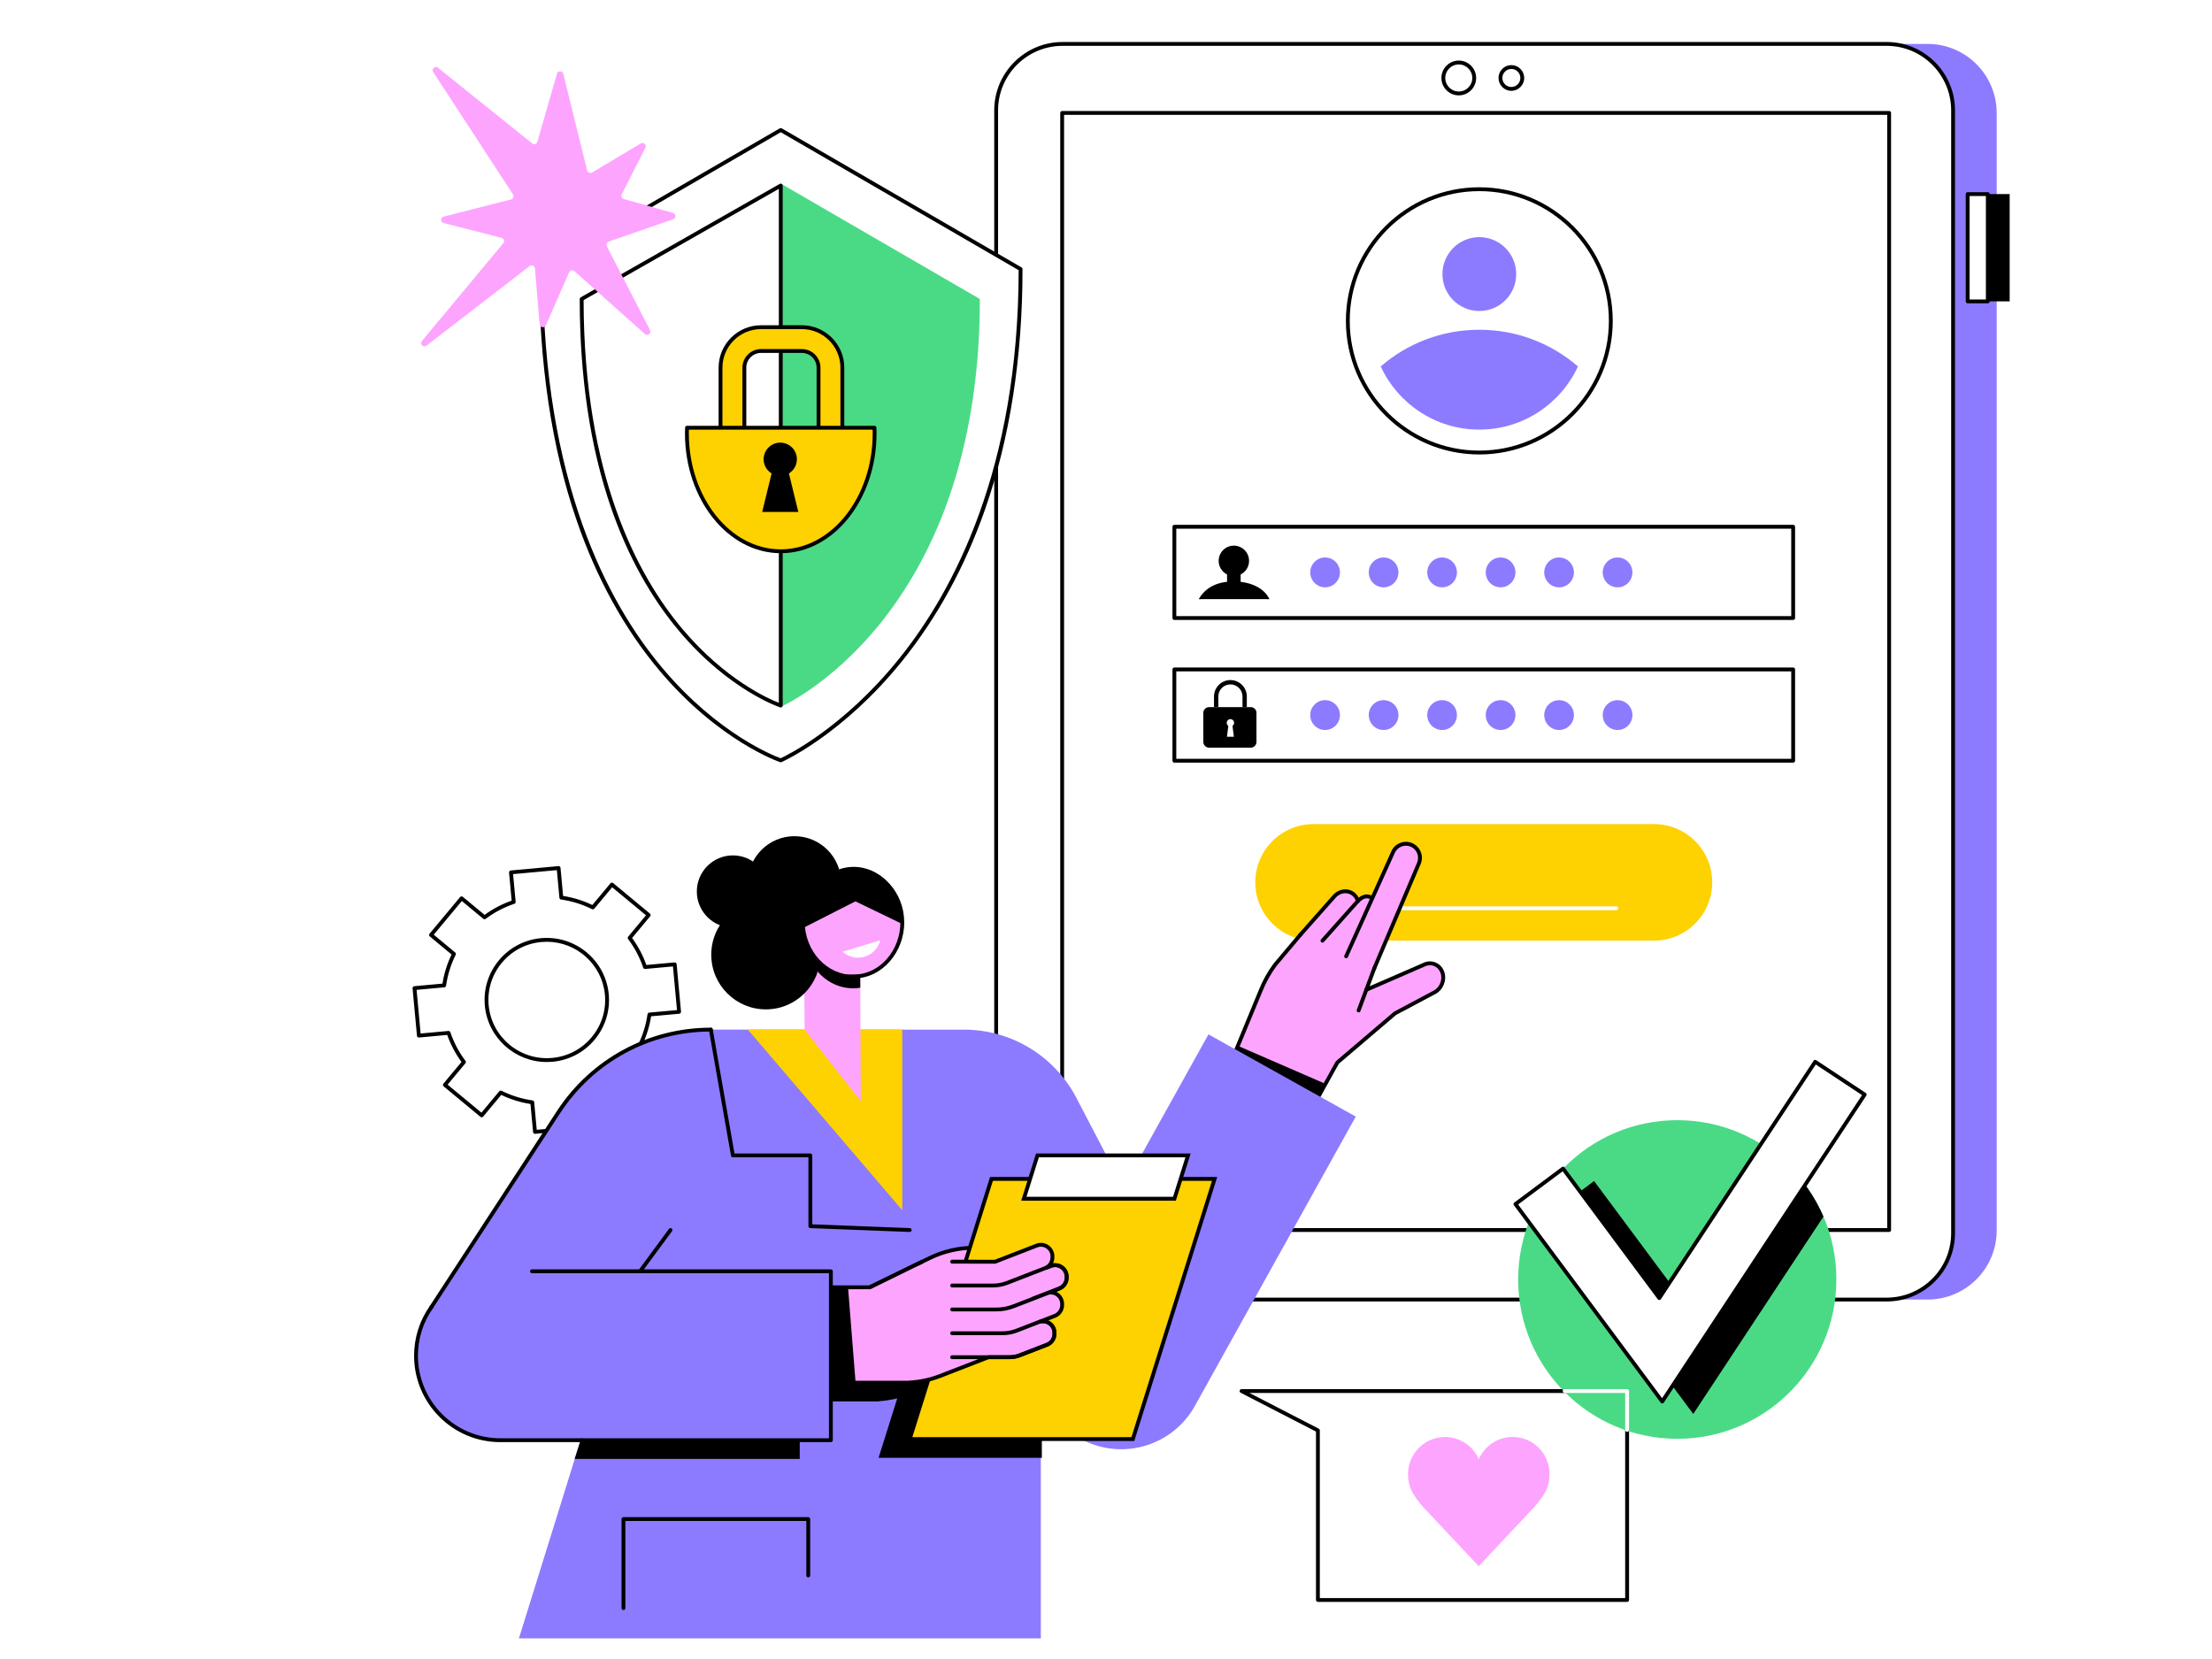 <svg xmlns="http://www.w3.org/2000/svg" xmlns:xlink="http://www.w3.org/1999/xlink" width="1024" zoomAndPan="magnify" viewBox="0 0 768 576" height="768" preserveAspectRatio="xMidYMid meet" version="1.0"><defs><clipPath id="806e20265d"><path d="M 345 14.582 L 679 14.582 L 679 452 L 345 452 Z M 345 14.582 " clip-rule="nonzero"/></clipPath><clipPath id="4a98a7d885"><path d="M 683 67 L 697.91 67 L 697.91 105 L 683 105 Z M 683 67 " clip-rule="nonzero"/></clipPath><clipPath id="fc03b8d398"><path d="M 144 357 L 418 357 L 418 568.832 L 144 568.832 Z M 144 357 " clip-rule="nonzero"/></clipPath></defs><rect x="-76.8" width="921.6" fill="#ffffff" y="-57.6" height="691.2" fill-opacity="1"/><rect x="-76.8" width="921.6" fill="#ffffff" y="-57.6" height="691.2" fill-opacity="1"/><path fill="#000000" d="M 458.238 554.836 L 564.258 554.836 L 564.258 483.637 L 433.816 483.637 L 457.875 496.043 C 458.102 496.16 458.238 496.387 458.238 496.637 Z M 564.93 556.176 L 457.57 556.176 C 457.199 556.176 456.906 555.875 456.906 555.508 L 456.906 497.043 L 430.758 483.559 C 430.484 483.418 430.344 483.109 430.414 482.809 C 430.488 482.508 430.754 482.301 431.062 482.301 L 564.93 482.301 C 565.297 482.301 565.598 482.598 565.598 482.965 L 565.598 555.508 C 565.598 555.875 565.297 556.176 564.93 556.176 " fill-opacity="1" fill-rule="nonzero"/><path fill="#fda4ff" d="M 525.188 498.91 C 519.934 498.914 515.414 502.098 513.438 506.641 C 511.465 502.098 506.953 498.926 501.699 498.926 C 494.621 498.934 488.879 504.691 488.871 511.789 C 488.871 516.41 490.602 519.266 494.363 523.496 L 513.41 543.773 L 532.484 523.469 C 536.25 519.23 537.988 516.371 537.992 511.75 C 537.996 504.652 532.266 498.902 525.188 498.91 " fill-opacity="1" fill-rule="nonzero"/><path fill="#ffffff" d="M 210.691 345.277 C 211.754 356.762 203.281 366.922 191.77 367.977 C 180.254 369.027 170.062 360.574 169 349.09 C 167.938 337.609 176.41 327.449 187.922 326.395 C 199.434 325.344 209.629 333.797 210.691 345.277 Z M 193.945 301.379 L 177.414 302.891 L 178.363 313.168 C 174.664 314.402 171.25 316.211 168.223 318.488 L 160.262 311.883 L 149.652 324.609 L 157.609 331.215 C 155.922 334.602 154.758 338.277 154.215 342.129 L 143.91 343.07 L 145.434 359.559 L 155.738 358.617 C 156.98 362.305 158.801 365.711 161.082 368.734 L 154.465 376.668 L 167.234 387.258 L 173.848 379.32 C 177.246 381.008 180.934 382.172 184.797 382.715 L 185.746 392.992 L 202.277 391.48 L 201.328 381.203 C 205.027 379.969 208.438 378.16 211.469 375.883 L 219.43 382.484 L 230.039 369.762 L 222.078 363.156 C 223.77 359.77 224.934 356.094 225.477 352.242 L 235.781 351.301 L 234.258 334.812 L 223.953 335.754 C 222.711 332.066 220.891 328.66 218.609 325.637 L 225.223 317.703 L 212.457 307.113 L 205.84 315.051 C 202.445 313.363 198.758 312.199 194.895 311.652 L 193.945 301.379 " fill-opacity="1" fill-rule="nonzero"/><path fill="#000000" d="M 189.848 326.977 C 189.23 326.977 188.609 327.004 187.98 327.062 C 182.578 327.555 177.695 330.121 174.234 334.289 C 170.793 338.43 169.168 343.668 169.664 349.027 C 170.691 360.125 180.582 368.324 191.707 367.309 C 197.109 366.816 201.992 364.25 205.453 360.082 C 208.898 355.938 210.523 350.703 210.023 345.344 C 209.055 334.871 200.195 326.977 189.848 326.977 Z M 189.84 368.73 C 178.812 368.73 169.367 360.316 168.336 349.152 C 167.805 343.434 169.539 337.852 173.207 333.434 C 176.898 328.992 182.102 326.254 187.859 325.73 C 199.719 324.648 210.262 333.387 211.355 345.219 C 211.883 350.938 210.152 356.52 206.48 360.938 C 202.793 365.375 197.59 368.117 191.828 368.641 C 191.16 368.699 190.5 368.73 189.84 368.73 Z M 173.848 378.652 C 173.949 378.652 174.051 378.676 174.145 378.723 C 177.539 380.406 181.152 381.527 184.891 382.055 C 185.195 382.098 185.434 382.348 185.461 382.656 L 186.352 392.266 L 201.551 390.879 L 200.664 381.27 C 200.633 380.961 200.82 380.672 201.117 380.57 C 204.695 379.375 208.043 377.617 211.066 375.348 C 211.312 375.164 211.656 375.172 211.895 375.367 L 219.344 381.547 L 229.098 369.848 L 221.652 363.672 C 221.414 363.473 221.344 363.137 221.48 362.859 C 223.168 359.477 224.289 355.871 224.816 352.148 C 224.859 351.844 225.109 351.602 225.418 351.574 L 235.055 350.695 L 233.652 335.539 L 224.012 336.418 C 223.707 336.445 223.418 336.262 223.32 335.969 C 222.117 332.398 220.352 329.059 218.078 326.039 C 217.887 325.793 217.898 325.449 218.094 325.211 L 224.281 317.789 L 212.543 308.055 L 206.352 315.477 C 206.156 315.715 205.82 315.785 205.543 315.648 C 202.152 313.961 198.539 312.844 194.801 312.312 C 194.496 312.273 194.258 312.023 194.227 311.715 L 193.34 302.105 L 178.137 303.492 L 179.027 313.102 C 179.055 313.41 178.867 313.699 178.574 313.801 C 174.996 314.996 171.648 316.754 168.621 319.023 C 168.375 319.207 168.035 319.199 167.797 319.004 L 160.348 312.824 L 150.594 324.523 L 158.039 330.699 C 158.277 330.898 158.348 331.234 158.207 331.512 C 156.523 334.891 155.402 338.496 154.875 342.223 C 154.832 342.527 154.582 342.766 154.273 342.797 L 144.637 343.676 L 146.035 358.832 L 155.68 357.949 C 155.984 357.926 156.273 358.109 156.371 358.402 C 157.57 361.969 159.336 365.309 161.613 368.328 C 161.801 368.574 161.793 368.922 161.594 369.16 L 155.41 376.582 L 167.148 386.316 L 173.336 378.895 C 173.469 378.738 173.656 378.652 173.848 378.652 Z M 185.746 393.66 C 185.406 393.66 185.113 393.402 185.082 393.055 L 184.18 383.301 C 180.66 382.754 177.25 381.695 174.027 380.152 L 167.746 387.684 C 167.512 387.969 167.09 388.008 166.809 387.77 L 154.039 377.184 C 153.902 377.066 153.816 376.906 153.801 376.727 C 153.785 376.551 153.84 376.375 153.953 376.238 L 160.23 368.707 C 158.125 365.832 156.461 362.68 155.277 359.328 L 145.496 360.223 C 145.117 360.254 144.805 359.988 144.77 359.621 L 143.242 343.133 C 143.227 342.957 143.281 342.781 143.395 342.645 C 143.508 342.508 143.672 342.422 143.848 342.406 L 153.629 341.512 C 154.18 338 155.238 334.602 156.781 331.395 L 149.227 325.125 C 149.086 325.012 149 324.852 148.984 324.672 C 148.969 324.496 149.023 324.32 149.137 324.184 L 159.75 311.457 C 159.984 311.176 160.402 311.137 160.688 311.371 L 168.246 317.641 C 171.129 315.539 174.289 313.879 177.648 312.703 L 176.746 302.949 C 176.73 302.773 176.785 302.598 176.898 302.461 C 177.012 302.324 177.176 302.238 177.352 302.223 L 193.883 300.711 C 194.25 300.684 194.574 300.949 194.609 301.312 L 195.508 311.07 C 199.031 311.617 202.441 312.676 205.664 314.219 L 211.945 306.688 C 212.18 306.402 212.598 306.363 212.883 306.602 L 225.648 317.188 C 225.785 317.305 225.875 317.465 225.891 317.641 C 225.906 317.816 225.852 317.996 225.734 318.133 L 219.457 325.66 C 221.566 328.539 223.23 331.691 224.41 335.043 L 234.195 334.148 C 234.562 334.113 234.887 334.383 234.922 334.75 L 236.445 351.238 C 236.461 351.414 236.406 351.59 236.293 351.727 C 236.18 351.863 236.016 351.949 235.84 351.965 L 226.059 352.859 C 225.512 356.367 224.453 359.77 222.91 362.977 L 230.465 369.246 C 230.602 369.355 230.688 369.52 230.703 369.699 C 230.723 369.875 230.668 370.051 230.551 370.188 L 219.941 382.914 C 219.707 383.195 219.285 383.234 219.004 383 L 211.445 376.73 C 208.562 378.836 205.402 380.492 202.039 381.668 L 202.941 391.422 C 202.957 391.598 202.906 391.773 202.793 391.91 C 202.676 392.043 202.516 392.133 202.34 392.148 L 185.809 393.66 C 185.789 393.66 185.766 393.66 185.746 393.66 " fill-opacity="1" fill-rule="nonzero"/><path fill="#8c7bff" d="M 669.254 15.25 L 653.824 15.25 L 653.824 451.203 L 669.254 451.203 C 682.508 451.203 693.25 440.441 693.25 427.172 L 693.25 39.281 C 693.25 26.008 682.508 15.25 669.254 15.25 " fill-opacity="1" fill-rule="nonzero"/><path fill="#ffffff" d="M 368.934 15.25 L 655.055 15.25 C 667.793 15.25 678.113 25.582 678.113 38.332 L 678.113 428.121 C 678.113 440.871 667.793 451.203 655.055 451.203 L 368.934 451.203 C 356.199 451.203 345.871 440.871 345.871 428.121 L 345.871 38.332 C 345.871 25.582 356.199 15.25 368.934 15.25 " fill-opacity="1" fill-rule="nonzero"/><g clip-path="url(#806e20265d)"><path fill="#000000" d="M 368.922 15.918 C 356.574 15.918 346.527 25.977 346.527 38.332 L 346.527 428.121 C 346.527 440.48 356.574 450.535 368.922 450.535 L 655.039 450.535 C 667.391 450.535 677.438 440.48 677.438 428.121 L 677.438 38.332 C 677.438 25.977 667.391 15.918 655.039 15.918 Z M 655.039 451.871 L 368.922 451.871 C 355.84 451.871 345.195 441.219 345.195 428.121 L 345.195 38.332 C 345.195 25.234 355.84 14.582 368.922 14.582 L 655.039 14.582 C 668.129 14.582 678.773 25.234 678.773 38.332 L 678.773 428.121 C 678.773 441.219 668.129 451.871 655.039 451.871 " fill-opacity="1" fill-rule="nonzero"/></g><g clip-path="url(#4a98a7d885)"><path fill="#000000" d="M 683.168 67.379 L 697.75 67.379 L 697.75 104.637 L 683.168 104.637 L 683.168 67.379 " fill-opacity="1" fill-rule="nonzero"/></g><path fill="#ffffff" d="M 683.168 67.379 L 690.164 67.379 L 690.164 104.633 L 683.168 104.633 L 683.168 67.379 " fill-opacity="1" fill-rule="nonzero"/><path fill="#000000" d="M 683.828 103.969 L 689.496 103.969 L 689.496 68.051 L 683.828 68.051 Z M 690.16 105.301 L 683.164 105.301 C 682.797 105.301 682.496 105.004 682.496 104.637 L 682.496 67.379 C 682.496 67.016 682.797 66.715 683.164 66.715 L 690.16 66.715 C 690.531 66.715 690.828 67.016 690.828 67.379 L 690.828 104.637 C 690.828 105.004 690.531 105.301 690.16 105.301 " fill-opacity="1" fill-rule="nonzero"/><path fill="#000000" d="M 369.445 426.395 L 655.238 426.395 L 655.238 39.871 L 369.445 39.871 Z M 655.906 427.73 L 368.777 427.73 C 368.41 427.73 368.113 427.43 368.113 427.066 L 368.113 39.203 C 368.113 38.836 368.41 38.535 368.777 38.535 L 655.906 38.535 C 656.277 38.535 656.57 38.836 656.57 39.203 L 656.57 427.066 C 656.57 427.43 656.277 427.73 655.906 427.73 " fill-opacity="1" fill-rule="nonzero"/><path fill="#ffffff" d="M 511.848 27.07 C 511.848 30.035 509.445 32.441 506.484 32.441 C 503.527 32.441 501.121 30.035 501.121 27.07 C 501.121 24.105 503.527 21.703 506.484 21.703 C 509.445 21.703 511.848 24.105 511.848 27.07 " fill-opacity="1" fill-rule="nonzero"/><path fill="#000000" d="M 506.484 22.371 C 503.898 22.371 501.789 24.48 501.789 27.074 C 501.789 29.664 503.898 31.773 506.484 31.773 C 509.074 31.773 511.176 29.664 511.176 27.074 C 511.176 24.48 509.074 22.371 506.484 22.371 Z M 506.484 33.109 C 503.16 33.109 500.453 30.398 500.453 27.074 C 500.453 23.742 503.16 21.035 506.484 21.035 C 509.809 21.035 512.512 23.742 512.512 27.074 C 512.512 30.398 509.809 33.109 506.484 33.109 " fill-opacity="1" fill-rule="nonzero"/><path fill="#ffffff" d="M 528.531 27.07 C 528.531 29.172 526.832 30.871 524.738 30.871 C 522.645 30.871 520.945 29.172 520.945 27.07 C 520.945 24.977 522.645 23.277 524.738 23.277 C 526.832 23.277 528.531 24.977 528.531 27.07 " fill-opacity="1" fill-rule="nonzero"/><path fill="#000000" d="M 524.738 23.941 C 523.016 23.941 521.617 25.348 521.617 27.07 C 521.617 28.797 523.016 30.199 524.738 30.199 C 526.461 30.199 527.863 28.797 527.863 27.07 C 527.863 25.348 526.461 23.941 524.738 23.941 Z M 524.738 31.535 C 522.281 31.535 520.281 29.531 520.281 27.07 C 520.281 24.609 522.281 22.605 524.738 22.605 C 527.195 22.605 529.199 24.609 529.199 27.07 C 529.199 29.531 527.195 31.535 524.738 31.535 " fill-opacity="1" fill-rule="nonzero"/><path fill="#000000" d="M 408.402 263.449 L 621.914 263.449 L 621.914 233.094 L 408.402 233.094 Z M 622.582 264.785 L 407.734 264.785 C 407.367 264.785 407.07 264.484 407.07 264.113 L 407.07 232.426 C 407.07 232.055 407.367 231.758 407.734 231.758 L 622.582 231.758 C 622.953 231.758 623.25 232.055 623.25 232.426 L 623.25 264.113 C 623.25 264.484 622.953 264.785 622.582 264.785 " fill-opacity="1" fill-rule="nonzero"/><path fill="#000000" d="M 434.254 259.586 L 419.781 259.586 C 418.684 259.586 417.793 258.691 417.793 257.594 L 417.793 247.496 C 417.793 246.395 418.684 245.504 419.781 245.504 L 434.254 245.504 C 435.352 245.504 436.242 246.395 436.242 247.496 L 436.242 257.594 C 436.242 258.691 435.352 259.586 434.254 259.586 " fill-opacity="1" fill-rule="nonzero"/><path fill="#ffffff" d="M 428.473 250.961 C 428.473 250.258 427.898 249.684 427.195 249.684 C 426.488 249.684 425.918 250.258 425.918 250.961 C 425.918 251.398 426.137 251.781 426.473 252.016 L 425.996 255.801 L 428.395 255.801 L 427.918 252.016 C 428.254 251.781 428.473 251.398 428.473 250.961 " fill-opacity="1" fill-rule="nonzero"/><path fill="#000000" d="M 432.891 245.504 L 431.391 245.504 L 431.391 241.824 C 431.391 239.504 429.508 237.621 427.195 237.621 C 424.879 237.621 422.996 239.504 422.996 241.824 L 422.996 245.5 L 421.496 245.508 L 421.496 241.824 C 421.496 238.68 424.055 236.117 427.195 236.117 C 430.336 236.117 432.891 238.68 432.891 241.824 L 432.891 245.504 " fill-opacity="1" fill-rule="nonzero"/><path fill="#8c7bff" d="M 465.227 248.273 C 465.227 251.133 462.918 253.453 460.07 253.453 C 457.223 253.453 454.914 251.133 454.914 248.273 C 454.914 245.41 457.223 243.09 460.07 243.09 C 462.918 243.09 465.227 245.41 465.227 248.273 " fill-opacity="1" fill-rule="nonzero"/><path fill="#8c7bff" d="M 485.539 248.273 C 485.539 251.133 483.23 253.453 480.383 253.453 C 477.531 253.453 475.223 251.133 475.223 248.273 C 475.223 245.41 477.531 243.09 480.383 243.09 C 483.23 243.09 485.539 245.41 485.539 248.273 " fill-opacity="1" fill-rule="nonzero"/><path fill="#8c7bff" d="M 505.848 248.273 C 505.848 251.133 503.539 253.453 500.691 253.453 C 497.844 253.453 495.535 251.133 495.535 248.273 C 495.535 245.41 497.844 243.09 500.691 243.09 C 503.539 243.09 505.848 245.41 505.848 248.273 " fill-opacity="1" fill-rule="nonzero"/><path fill="#8c7bff" d="M 526.16 248.273 C 526.16 251.133 523.852 253.453 521.004 253.453 C 518.152 253.453 515.844 251.133 515.844 248.273 C 515.844 245.41 518.152 243.09 521.004 243.09 C 523.852 243.09 526.16 245.41 526.16 248.273 " fill-opacity="1" fill-rule="nonzero"/><path fill="#8c7bff" d="M 546.465 248.273 C 546.465 251.137 544.156 253.453 541.309 253.453 C 538.461 253.453 536.152 251.137 536.152 248.273 C 536.152 245.41 538.461 243.094 541.309 243.094 C 544.156 243.094 546.465 245.41 546.465 248.273 " fill-opacity="1" fill-rule="nonzero"/><path fill="#8c7bff" d="M 566.777 248.273 C 566.777 251.133 564.469 253.457 561.621 253.457 C 558.77 253.457 556.461 251.133 556.461 248.273 C 556.461 245.41 558.77 243.094 561.621 243.094 C 564.469 243.094 566.777 245.41 566.777 248.273 " fill-opacity="1" fill-rule="nonzero"/><path fill="#fed101" d="M 574.27 326.582 L 456.043 326.582 C 444.887 326.582 435.836 317.527 435.836 306.352 L 435.836 306.344 C 435.836 295.176 444.887 286.121 456.043 286.121 L 574.27 286.121 C 585.43 286.121 594.477 295.176 594.477 306.344 L 594.477 306.352 C 594.477 317.527 585.43 326.582 574.27 326.582 " fill-opacity="1" fill-rule="nonzero"/><path fill="#ffffff" d="M 561.191 316.016 L 473.477 316.016 C 473.109 316.016 472.812 315.715 472.812 315.344 C 472.812 314.977 473.109 314.68 473.477 314.68 L 561.191 314.68 C 561.559 314.68 561.859 314.977 561.859 315.344 C 561.859 315.715 561.559 316.016 561.191 316.016 " fill-opacity="1" fill-rule="nonzero"/><path fill="#000000" d="M 408.402 213.906 L 621.914 213.906 L 621.914 183.559 L 408.402 183.559 Z M 622.582 215.246 L 407.734 215.246 C 407.367 215.246 407.07 214.945 407.07 214.578 L 407.07 182.891 C 407.07 182.52 407.367 182.219 407.734 182.219 L 622.582 182.219 C 622.953 182.219 623.25 182.52 623.25 182.891 L 623.25 214.578 C 623.25 214.945 622.953 215.246 622.582 215.246 " fill-opacity="1" fill-rule="nonzero"/><path fill="#000000" d="M 428.395 201.883 C 423 201.883 418.73 203.645 416.188 208.027 C 424.773 208.027 430.336 207.98 440.754 208.027 C 438.832 203.941 433.781 201.883 428.395 201.883 " fill-opacity="1" fill-rule="nonzero"/><path fill="#000000" d="M 433.668 194.723 C 433.668 197.641 431.305 200.004 428.395 200.004 C 425.477 200.004 423.117 197.641 423.117 194.723 C 423.117 191.805 425.477 189.441 428.395 189.441 C 431.305 189.441 433.668 191.805 433.668 194.723 " fill-opacity="1" fill-rule="nonzero"/><path fill="#000000" d="M 430.75 202.57 L 426.031 202.57 L 426.031 198.176 L 430.75 198.176 L 430.75 202.57 " fill-opacity="1" fill-rule="nonzero"/><path fill="#8c7bff" d="M 465.227 198.734 C 465.227 201.594 462.918 203.914 460.07 203.914 C 457.223 203.914 454.914 201.594 454.914 198.734 C 454.914 195.871 457.223 193.555 460.07 193.555 C 462.918 193.555 465.227 195.871 465.227 198.734 " fill-opacity="1" fill-rule="nonzero"/><path fill="#8c7bff" d="M 485.539 198.734 C 485.539 201.594 483.23 203.914 480.383 203.914 C 477.531 203.914 475.223 201.594 475.223 198.734 C 475.223 195.871 477.531 193.555 480.383 193.555 C 483.23 193.555 485.539 195.871 485.539 198.734 " fill-opacity="1" fill-rule="nonzero"/><path fill="#8c7bff" d="M 505.848 198.734 C 505.848 201.594 503.539 203.914 500.691 203.914 C 497.844 203.914 495.535 201.594 495.535 198.734 C 495.535 195.871 497.844 193.555 500.691 193.555 C 503.539 193.555 505.848 195.871 505.848 198.734 " fill-opacity="1" fill-rule="nonzero"/><path fill="#8c7bff" d="M 526.16 198.734 C 526.16 201.594 523.852 203.914 521.004 203.914 C 518.152 203.914 515.844 201.594 515.844 198.734 C 515.844 195.871 518.152 193.555 521.004 193.555 C 523.852 193.555 526.16 195.871 526.16 198.734 " fill-opacity="1" fill-rule="nonzero"/><path fill="#8c7bff" d="M 546.465 198.734 C 546.465 201.598 544.156 203.918 541.309 203.918 C 538.461 203.918 536.152 201.598 536.152 198.734 C 536.152 195.875 538.461 193.555 541.309 193.555 C 544.156 193.555 546.465 195.875 546.465 198.734 " fill-opacity="1" fill-rule="nonzero"/><path fill="#8c7bff" d="M 566.777 198.734 C 566.777 201.594 564.469 203.918 561.621 203.918 C 558.77 203.918 556.461 201.594 556.461 198.734 C 556.461 195.871 558.77 193.555 561.621 193.555 C 564.469 193.555 566.777 195.871 566.777 198.734 " fill-opacity="1" fill-rule="nonzero"/><path fill="#ffffff" d="M 559.27 111.406 C 559.27 136.648 538.828 157.117 513.617 157.117 C 488.398 157.117 467.957 136.648 467.957 111.406 C 467.957 86.156 488.398 65.688 513.617 65.688 C 538.828 65.688 559.27 86.156 559.27 111.406 " fill-opacity="1" fill-rule="nonzero"/><path fill="#000000" d="M 513.613 66.359 C 488.805 66.359 468.625 86.566 468.625 111.406 C 468.625 136.242 488.805 156.453 513.613 156.453 C 538.418 156.453 558.602 136.242 558.602 111.406 C 558.602 86.566 538.418 66.359 513.613 66.359 Z M 513.613 157.789 C 488.074 157.789 467.293 136.98 467.293 111.406 C 467.293 85.828 488.074 65.023 513.613 65.023 C 539.156 65.023 559.938 85.828 559.938 111.406 C 559.938 136.98 539.156 157.789 513.613 157.789 " fill-opacity="1" fill-rule="nonzero"/><path fill="#8c7bff" d="M 513.617 114.488 C 500.527 114.488 488.562 119.285 479.375 127.223 C 485.352 140.172 498.434 149.156 513.617 149.156 C 528.801 149.156 541.883 140.172 547.859 127.223 C 538.668 119.285 526.699 114.488 513.617 114.488 " fill-opacity="1" fill-rule="nonzero"/><path fill="#8c7bff" d="M 526.426 95.16 C 526.426 102.238 520.691 107.977 513.617 107.977 C 506.543 107.977 500.809 102.238 500.809 95.16 C 500.809 88.078 506.543 82.336 513.617 82.336 C 520.691 82.336 526.426 88.078 526.426 95.16 " fill-opacity="1" fill-rule="nonzero"/><path fill="#fda4ff" d="M 464.707 335.309 L 457.746 328.258 L 471.039 313.281 C 472.992 311.078 476.137 310.871 478.059 312.816 C 479.98 314.766 479.953 318.129 477.996 320.336 L 464.707 335.309 " fill-opacity="1" fill-rule="nonzero"/><path fill="#fda4ff" d="M 456.926 333.277 L 449.965 326.223 L 463.258 311.25 C 465.215 309.043 468.359 308.836 470.281 310.781 C 472.203 312.73 472.176 316.098 470.219 318.301 L 456.926 333.277 " fill-opacity="1" fill-rule="nonzero"/><path fill="#fda4ff" d="M 477.145 336.199 L 467.258 332.305 L 483.641 295.926 C 484.695 293.438 487.562 292.281 490.047 293.34 C 492.531 294.398 493.688 297.273 492.629 299.762 L 477.145 336.199 " fill-opacity="1" fill-rule="nonzero"/><path fill="#fda4ff" d="M 464.32 368.895 L 448.328 397.227 L 422.09 381.848 L 435.18 349.227 C 436.703 345.434 439.02 340.055 441.445 336.77 L 451.438 324.598 L 477.145 336.199 L 464.32 368.895 " fill-opacity="1" fill-rule="nonzero"/><path fill="#fda4ff" d="M 464.32 368.895 L 462.77 348.699 L 494.18 335.043 C 496.703 333.703 499.621 334.738 500.695 337.355 C 501.77 339.973 500.594 343.184 498.07 344.523 L 484.367 351.805 L 464.32 368.895 " fill-opacity="1" fill-rule="nonzero"/><path fill="#000000" d="M 459.16 327.277 C 459 327.277 458.844 327.223 458.715 327.109 C 458.441 326.863 458.418 326.441 458.66 326.164 L 470.539 312.84 C 471.781 311.438 473.738 309.723 476.344 310.996 C 476.676 311.16 476.812 311.562 476.652 311.891 C 476.488 312.223 476.09 312.359 475.758 312.199 C 474.355 311.512 473.094 311.969 471.539 313.727 L 459.656 327.055 C 459.527 327.203 459.344 327.277 459.16 327.277 " fill-opacity="1" fill-rule="nonzero"/><path fill="#000000" d="M 451.438 325.266 C 451.277 325.266 451.117 325.211 450.992 325.098 C 450.715 324.855 450.691 324.434 450.938 324.152 L 462.762 310.805 C 463.863 309.562 465.391 308.824 466.949 308.781 C 468.414 308.742 469.746 309.289 470.758 310.316 C 471.391 310.953 471.848 311.734 472.117 312.625 C 472.223 312.977 472.023 313.352 471.668 313.457 C 471.309 313.562 470.941 313.363 470.836 313.012 C 470.633 312.328 470.285 311.738 469.809 311.254 C 469.059 310.496 468.062 310.086 466.988 310.117 C 465.793 310.148 464.617 310.723 463.758 311.691 L 451.934 325.039 C 451.801 325.191 451.617 325.266 451.438 325.266 " fill-opacity="1" fill-rule="nonzero"/><path fill="#000000" d="M 477.145 336.867 C 477.059 336.867 476.969 336.852 476.887 336.812 C 476.543 336.672 476.387 336.277 476.531 335.938 L 492.016 299.496 C 492.926 297.355 491.926 294.867 489.785 293.957 C 488.746 293.512 487.602 293.504 486.555 293.926 C 485.512 294.344 484.695 295.148 484.254 296.188 L 467.98 332.309 C 467.828 332.645 467.434 332.793 467.098 332.641 C 466.762 332.488 466.609 332.094 466.762 331.758 L 483.031 295.652 C 483.605 294.297 484.684 293.238 486.059 292.684 C 487.434 292.129 488.945 292.145 490.309 292.727 C 493.125 293.926 494.441 297.199 493.242 300.02 L 477.758 336.461 C 477.648 336.715 477.406 336.867 477.145 336.867 " fill-opacity="1" fill-rule="nonzero"/><path fill="#000000" d="M 451.258 393.141 C 451.145 393.141 451.035 393.113 450.934 393.059 C 450.609 392.883 450.496 392.473 450.672 392.152 L 463.734 368.57 C 463.777 368.5 463.828 368.438 463.887 368.387 L 483.934 351.301 C 483.977 351.266 484.016 351.238 484.059 351.219 L 497.758 343.934 C 499.984 342.75 501.023 339.914 500.078 337.609 C 499.633 336.527 498.816 335.727 497.777 335.355 C 496.719 334.969 495.551 335.07 494.492 335.637 L 474.641 344.27 C 474.297 344.418 473.906 344.262 473.758 343.922 C 473.613 343.586 473.77 343.191 474.109 343.043 L 493.914 334.434 C 495.262 333.711 496.816 333.582 498.23 334.098 C 499.629 334.602 500.723 335.668 501.312 337.102 C 502.512 340.023 501.199 343.617 498.387 345.113 L 484.746 352.363 L 464.848 369.324 L 451.84 392.801 C 451.719 393.016 451.488 393.141 451.258 393.141 " fill-opacity="1" fill-rule="nonzero"/><path fill="#000000" d="M 471.703 351.5 C 471.625 351.5 471.551 351.484 471.473 351.457 C 471.125 351.328 470.949 350.941 471.078 350.598 L 476.52 335.965 C 476.648 335.621 477.035 335.445 477.379 335.574 C 477.723 335.703 477.898 336.086 477.773 336.434 L 472.332 351.062 C 472.23 351.332 471.977 351.5 471.703 351.5 " fill-opacity="1" fill-rule="nonzero"/><path fill="#000000" d="M 423.922 377.957 C 423.84 377.957 423.754 377.941 423.668 377.902 C 423.328 377.766 423.164 377.375 423.309 377.031 L 437.062 343.719 C 438.371 340.465 440.09 337.375 442.176 334.551 L 450.926 324.168 C 451.164 323.883 451.582 323.848 451.867 324.086 C 452.148 324.324 452.184 324.746 451.945 325.027 L 443.223 335.379 C 441.23 338.078 439.562 341.066 438.301 344.223 L 424.539 377.543 C 424.434 377.801 424.188 377.957 423.922 377.957 " fill-opacity="1" fill-rule="nonzero"/><path fill="#020202" d="M 451.18 391.547 L 424.941 376.164 L 429.613 363.031 L 460.219 376.324 L 451.18 391.547 " fill-opacity="1" fill-rule="nonzero"/><g clip-path="url(#fc03b8d398)"><path fill="#8c7bff" d="M 149.668 453.531 L 194.008 385.988 C 205.691 368.188 225.531 357.473 246.793 357.477 L 334.727 357.492 C 351.105 357.496 366.125 366.617 373.707 381.156 L 414.52 459.398 C 421.996 473.758 416.438 491.473 402.105 498.965 C 387.77 506.457 370.09 500.891 362.609 486.531 L 361.371 484.145 L 361.371 568.832 L 180.168 568.832 L 212.727 464.207 L 198.582 485.754 C 189.699 499.289 171.551 503.043 158.043 494.145 C 144.535 485.246 140.785 467.062 149.668 453.531 " fill-opacity="1" fill-rule="nonzero"/></g><path fill="#fed101" d="M 313.27 420.184 L 313.27 357.469 L 259.648 357.469 Z M 313.27 420.184 " fill-opacity="1" fill-rule="nonzero"/><path fill="#000000" d="M 361.727 457.234 L 361.727 506.141 L 305.039 506.141 L 311.52 485.516 C 311.496 485.523 311.477 485.527 311.457 485.531 C 311.188 485.598 310.914 485.664 310.641 485.727 C 310.484 485.762 310.328 485.793 310.172 485.824 C 308.555 486.16 306.914 486.387 305.262 486.484 L 305.227 486.555 L 277.668 486.555 L 277.668 506.535 L 199.52 506.535 L 215.195 457.234 L 361.727 457.234 " fill-opacity="1" fill-rule="nonzero"/><path fill="#000000" d="M 222.238 442.055 C 222.102 442.055 221.961 442.012 221.844 441.926 C 221.547 441.707 221.484 441.289 221.703 440.992 L 232.258 426.668 C 232.477 426.371 232.895 426.309 233.191 426.527 C 233.488 426.746 233.551 427.16 233.332 427.461 L 222.777 441.785 C 222.645 441.961 222.441 442.055 222.238 442.055 " fill-opacity="1" fill-rule="nonzero"/><path fill="#000000" d="M 315.852 427.73 C 315.84 427.73 315.832 427.73 315.824 427.73 L 281.32 426.395 C 280.961 426.383 280.68 426.086 280.68 425.727 L 280.68 401.824 L 254.457 401.824 C 254.133 401.824 253.855 401.59 253.797 401.27 L 246.137 357.594 C 246.074 357.227 246.316 356.883 246.68 356.816 C 247.039 356.754 247.391 356.996 247.453 357.359 L 255.016 400.484 L 281.348 400.484 C 281.715 400.484 282.016 400.785 282.016 401.156 L 282.016 425.082 L 315.875 426.395 C 316.242 426.41 316.531 426.719 316.516 427.09 C 316.504 427.449 316.207 427.73 315.852 427.73 " fill-opacity="1" fill-rule="nonzero"/><path fill="#000000" d="M 216.461 559 C 216.09 559 215.793 558.703 215.793 558.332 L 215.793 527.414 C 215.793 527.047 216.09 526.75 216.461 526.75 L 280.621 526.75 C 280.992 526.75 281.289 527.047 281.289 527.414 L 281.289 547.004 C 281.289 547.371 280.992 547.672 280.621 547.672 C 280.254 547.672 279.953 547.371 279.953 547.004 L 279.953 528.086 L 217.125 528.086 L 217.125 558.332 C 217.125 558.703 216.828 559 216.461 559 " fill-opacity="1" fill-rule="nonzero"/><path fill="#8c7bff" d="M 414.871 488.109 L 470.715 387.676 L 419.57 359.133 L 363.703 459.609 C 355.844 473.742 360.914 491.578 375.031 499.453 C 389.164 507.34 407.004 502.258 414.871 488.109 " fill-opacity="1" fill-rule="nonzero"/><path fill="#fda4ff" d="M 350.184 433.215 L 338.273 433.215 C 332.91 433.215 327.613 434.438 322.789 436.789 L 299.805 447.977 L 350.184 447.977 C 354.168 447.977 357.398 444.742 357.398 440.75 L 357.398 440.441 C 357.398 436.453 354.168 433.215 350.184 433.215 " fill-opacity="1" fill-rule="nonzero"/><path fill="#000000" d="M 302.699 447.312 L 350.184 447.312 C 353.793 447.312 356.73 444.367 356.73 440.75 L 356.73 440.441 C 356.73 436.824 353.793 433.883 350.184 433.883 L 338.273 433.883 C 333.039 433.883 327.785 435.094 323.078 437.387 Z M 350.184 448.648 L 296.906 448.648 L 322.496 436.184 C 327.383 433.805 332.84 432.547 338.273 432.547 L 350.184 432.547 C 354.531 432.547 358.066 436.09 358.066 440.441 L 358.066 440.75 C 358.066 445.105 354.531 448.648 350.184 448.648 " fill-opacity="1" fill-rule="nonzero"/><path fill="#fed101" d="M 315.848 499.641 L 393.324 499.641 L 421.707 409.312 L 344.23 409.312 L 315.848 499.641 " fill-opacity="1" fill-rule="nonzero"/><path fill="#000000" d="M 316.758 498.977 L 392.836 498.977 L 420.797 409.98 L 344.723 409.98 Z M 393.816 500.312 L 314.941 500.312 L 315.215 499.441 L 343.742 408.645 L 422.617 408.645 L 422.344 409.516 L 393.816 500.312 " fill-opacity="1" fill-rule="nonzero"/><path fill="#ffffff" d="M 355.477 416.199 L 360.203 401.156 L 412.488 401.156 L 407.762 416.199 L 355.477 416.199 " fill-opacity="1" fill-rule="nonzero"/><path fill="#000000" d="M 356.387 415.527 L 407.27 415.527 L 411.578 401.824 L 360.691 401.824 Z M 408.25 416.863 L 354.566 416.863 L 359.711 400.484 L 413.395 400.484 L 408.25 416.863 " fill-opacity="1" fill-rule="nonzero"/><path fill="#fda4ff" d="M 345.492 438.07 L 359.965 432.457 C 362.586 431.438 365.406 433.379 365.406 436.191 L 365.406 436.586 C 365.406 438.238 364.391 439.723 362.852 440.32 L 349.57 445.473 C 348.016 446.07 346.367 446.379 344.703 446.379 L 329.445 446.379 L 329.445 438.07 L 345.492 438.07 " fill-opacity="1" fill-rule="nonzero"/><path fill="#fda4ff" d="M 351.938 453.422 L 363.34 449 C 365.957 447.984 368.777 449.918 368.777 452.734 L 368.777 453.125 C 368.777 454.781 367.762 456.266 366.227 456.863 L 352.941 462.012 C 351.391 462.617 349.742 462.922 348.078 462.922 L 321.148 462.922 L 321.148 454.613 L 345.566 454.613 C 347.746 454.613 349.906 454.207 351.938 453.422 " fill-opacity="1" fill-rule="nonzero"/><path fill="#fda4ff" d="M 349.699 445.398 L 364.859 439.523 C 367.504 438.5 370.348 440.453 370.348 443.293 L 370.348 443.613 C 370.348 445.281 369.324 446.777 367.77 447.379 L 351.867 453.539 C 349.988 454.27 347.988 454.645 345.973 454.645 L 321.148 454.645 L 321.148 446.332 L 344.707 446.332 C 346.414 446.332 348.105 446.016 349.699 445.398 " fill-opacity="1" fill-rule="nonzero"/><path fill="#fda4ff" d="M 348.07 462.898 C 349.754 462.898 351.43 462.59 353 461.98 L 360.664 459.008 C 363.281 457.996 366.098 459.926 366.098 462.738 L 366.098 463.145 C 366.098 464.793 365.086 466.277 363.547 466.871 L 354.004 470.574 C 352.914 470.996 351.754 471.215 350.582 471.215 L 321.148 471.215 L 321.148 462.898 L 348.07 462.898 " fill-opacity="1" fill-rule="nonzero"/><path fill="#fda4ff" d="M 320.391 460.762 L 347.117 450.398 L 347.117 469.691 L 326.344 477.746 C 322.41 479.273 318.227 480.055 314.004 480.055 L 304.191 480.055 L 304.191 460.766 L 320.391 460.762 " fill-opacity="1" fill-rule="nonzero"/><path fill="#fda4ff" d="M 328.656 438.047 L 337.91 438.047 L 316.039 480.055 L 302.047 480.055 L 302.047 446.945 L 313.734 441.402 C 318.398 439.191 323.496 438.047 328.656 438.047 " fill-opacity="1" fill-rule="nonzero"/><path fill="#fda4ff" d="M 272.211 480.055 L 308.078 480.055 L 308.078 446.945 L 272.211 446.945 L 272.211 480.055 " fill-opacity="1" fill-rule="nonzero"/><path fill="#000000" d="M 297.059 480.055 L 272.211 480.055 L 272.211 446.945 L 294.434 446.945 L 297.059 480.055 " fill-opacity="1" fill-rule="nonzero"/><path fill="#000000" d="M 345.973 455.312 L 330.582 455.312 C 330.211 455.312 329.914 455.016 329.914 454.645 C 329.914 454.277 330.211 453.977 330.582 453.977 L 345.973 453.977 C 347.914 453.977 349.816 453.621 351.629 452.918 L 367.527 446.754 C 368.816 446.258 369.68 444.992 369.68 443.613 L 369.68 443.293 C 369.68 442.164 369.148 441.148 368.215 440.508 C 367.289 439.875 366.148 439.742 365.102 440.148 L 349.941 446.023 C 348.266 446.668 346.504 447 344.707 447 L 330.582 447 C 330.211 447 329.914 446.699 329.914 446.332 C 329.914 445.965 330.211 445.664 330.582 445.664 L 344.707 445.664 C 346.34 445.664 347.938 445.363 349.457 444.777 L 364.617 438.902 C 366.062 438.34 367.691 438.531 368.973 439.406 C 370.254 440.289 371.02 441.738 371.02 443.293 L 371.02 443.613 C 371.02 445.543 369.809 447.305 368.012 448.004 L 352.109 454.164 C 350.145 454.926 348.078 455.312 345.973 455.312 " fill-opacity="1" fill-rule="nonzero"/><path fill="#000000" d="M 350.582 471.883 L 330.582 471.883 C 330.211 471.883 329.914 471.586 329.914 471.215 C 329.914 470.844 330.211 470.547 330.582 470.547 L 350.582 470.547 C 351.676 470.547 352.746 470.344 353.762 469.953 L 363.305 466.25 C 364.574 465.758 365.43 464.508 365.43 463.145 L 365.43 462.738 C 365.43 461.621 364.902 460.621 363.98 459.988 C 363.062 459.355 361.945 459.23 360.906 459.629 L 353.238 462.605 C 351.586 463.246 349.844 463.57 348.07 463.57 L 330.582 463.57 C 330.211 463.57 329.914 463.27 329.914 462.898 C 329.914 462.535 330.211 462.234 330.582 462.234 L 348.07 462.234 C 349.68 462.234 351.258 461.938 352.758 461.355 L 360.422 458.383 C 361.859 457.828 363.469 458.016 364.734 458.887 C 366.008 459.758 366.766 461.195 366.766 462.738 L 366.766 463.145 C 366.766 465.059 365.566 466.805 363.785 467.496 L 354.246 471.195 C 353.074 471.652 351.84 471.883 350.582 471.883 " fill-opacity="1" fill-rule="nonzero"/><path fill="#000000" d="M 316.445 480.727 L 271.543 480.727 L 271.543 446.277 L 301.895 446.277 L 319.684 437.555 C 320.016 437.391 320.418 437.527 320.578 437.859 C 320.742 438.191 320.602 438.594 320.273 438.754 L 302.203 447.613 L 272.879 447.613 L 272.879 479.391 L 315.629 479.391 L 315.656 479.34 L 316.035 479.32 C 319.504 479.105 322.891 478.367 326.102 477.125 L 343.062 470.547 L 350.582 470.547 C 351.676 470.547 352.742 470.344 353.762 469.953 L 363.305 466.25 C 364.574 465.758 365.43 464.508 365.43 463.145 L 365.43 462.738 C 365.43 461.648 364.922 460.664 364.035 460.031 C 363.148 459.398 362.051 459.238 361.027 459.594 L 360.566 458.34 L 365.984 456.238 C 367.258 455.742 368.109 454.492 368.109 453.125 L 368.109 452.738 C 368.109 451.742 367.695 450.84 366.941 450.199 C 366.191 449.562 365.211 449.285 364.25 449.445 L 357.867 450.5 L 367.527 446.758 C 368.816 446.258 369.68 444.992 369.68 443.613 L 369.68 443.293 C 369.68 442.164 369.148 441.148 368.215 440.508 C 367.289 439.875 366.148 439.742 365.102 440.148 L 363.258 440.863 L 362.746 439.629 C 363.957 439.094 364.738 437.898 364.738 436.582 L 364.738 436.191 C 364.738 435.074 364.211 434.066 363.285 433.438 C 362.371 432.809 361.246 432.676 360.207 433.082 L 345.613 438.738 L 336.805 438.738 L 336.816 438.715 L 330.582 438.715 C 330.211 438.715 329.914 438.414 329.914 438.047 C 329.914 437.676 330.211 437.375 330.582 437.375 L 339.004 437.375 L 338.988 437.398 L 345.367 437.398 L 359.723 431.832 C 361.156 431.277 362.773 431.465 364.043 432.336 C 365.312 433.207 366.074 434.648 366.074 436.191 L 366.074 436.582 C 366.074 437.312 365.906 438.012 365.594 438.641 C 366.766 438.461 367.973 438.723 368.973 439.406 C 370.254 440.285 371.02 441.738 371.02 443.293 L 371.02 443.613 C 371.02 445.543 369.809 447.305 368.012 448.004 L 366.738 448.496 C 367.117 448.672 367.477 448.902 367.805 449.18 C 368.848 450.066 369.445 451.363 369.445 452.738 L 369.445 453.125 C 369.445 455.043 368.25 456.793 366.465 457.484 L 363.957 458.457 C 364.254 458.586 364.539 458.75 364.812 458.941 C 366.051 459.828 366.766 461.211 366.766 462.738 L 366.766 463.145 C 366.766 465.055 365.566 466.805 363.785 467.496 L 354.246 471.195 C 353.074 471.652 351.84 471.883 350.582 471.883 L 343.312 471.883 L 326.586 478.371 C 323.363 479.621 319.969 480.379 316.496 480.629 L 316.445 480.727 " fill-opacity="1" fill-rule="nonzero"/><path fill="#8c7bff" d="M 173.715 500.035 L 288.477 500.035 L 288.477 441.387 L 173.715 441.387 C 157.547 441.387 144.441 454.504 144.441 470.688 L 144.441 470.734 C 144.441 486.918 157.547 500.035 173.715 500.035 " fill-opacity="1" fill-rule="nonzero"/><path fill="#000000" d="M 201.914 500.703 L 173.711 500.703 C 157.203 500.703 143.773 487.25 143.773 470.711 C 143.773 464.418 145.695 458.398 149.336 453.293 C 149.551 452.996 149.969 452.926 150.266 453.141 C 150.566 453.352 150.637 453.77 150.422 454.07 C 146.945 458.945 145.109 464.699 145.109 470.711 C 145.109 486.512 157.938 499.367 173.711 499.367 L 201.914 499.367 C 202.285 499.367 202.582 499.664 202.582 500.035 C 202.582 500.406 202.285 500.703 201.914 500.703 " fill-opacity="1" fill-rule="nonzero"/><path fill="#000000" d="M 288.477 500.703 L 201.914 500.703 C 201.547 500.703 201.246 500.406 201.246 500.035 C 201.246 499.664 201.547 499.367 201.914 499.367 L 287.809 499.367 L 287.809 442.055 L 184.699 442.055 C 184.332 442.055 184.035 441.754 184.035 441.387 C 184.035 441.02 184.332 440.719 184.699 440.719 L 288.477 440.719 C 288.848 440.719 289.145 441.02 289.145 441.387 L 289.145 500.035 C 289.145 500.406 288.848 500.703 288.477 500.703 " fill-opacity="1" fill-rule="nonzero"/><path fill="#000000" d="M 149.668 454.652 C 149.543 454.652 149.414 454.613 149.301 454.543 C 148.996 454.344 148.906 453.926 149.109 453.617 L 193.449 385.621 C 205.293 367.578 225.23 356.809 246.781 356.809 C 247.152 356.809 247.461 357.102 247.461 357.477 C 247.461 357.844 247.164 358.145 246.797 358.145 C 246.793 358.145 246.785 358.145 246.781 358.145 C 225.68 358.145 206.16 368.688 194.566 386.355 L 150.227 454.348 C 150.098 454.543 149.883 454.652 149.668 454.652 " fill-opacity="1" fill-rule="nonzero"/><path fill="#fda4ff" d="M 279.367 357.512 L 279.074 319.945 L 298.582 319.793 L 298.871 382.316 L 279.367 357.512 " fill-opacity="1" fill-rule="nonzero"/><path fill="#000000" d="M 246.949 331.469 C 246.949 341.949 255.434 350.453 265.898 350.453 C 276.367 350.453 284.848 341.949 284.848 331.469 C 284.848 320.984 276.367 312.484 265.898 312.484 C 255.434 312.484 246.949 320.984 246.949 331.469 " fill-opacity="1" fill-rule="nonzero"/><path fill="#000000" d="M 259.648 306.551 C 259.648 315.512 266.902 322.777 275.848 322.777 C 284.797 322.777 292.047 315.512 292.047 306.551 C 292.047 297.586 284.797 290.32 275.848 290.32 C 266.902 290.32 259.648 297.586 259.648 306.551 " fill-opacity="1" fill-rule="nonzero"/><path fill="#000000" d="M 241.938 309.531 C 241.938 316.457 247.543 322.074 254.457 322.074 C 261.371 322.074 266.973 316.457 266.973 309.531 C 266.973 302.605 261.371 296.992 254.457 296.992 C 247.543 296.992 241.938 302.605 241.938 309.531 " fill-opacity="1" fill-rule="nonzero"/><path fill="#000000" d="M 284.98 338.5 C 279.691 333.422 279.074 319.945 279.074 319.945 L 298.582 319.793 L 298.688 342.914 C 298.688 342.914 291.383 344.645 284.98 338.5 " fill-opacity="1" fill-rule="nonzero"/><path fill="#fda4ff" d="M 279.379 320.039 C 279.461 330.309 287.109 338.574 296.469 338.5 C 305.828 338.426 313.352 330.043 313.273 319.773 C 313.191 309.504 305.539 301.238 296.18 301.312 C 286.824 301.383 279.301 309.766 279.379 320.039 " fill-opacity="1" fill-rule="nonzero"/><path fill="#ffffff" d="M 292.543 330.434 C 293.777 331.551 295.363 332.297 297.148 332.465 C 301.121 332.84 304.684 330.227 305.641 326.469 L 292.543 330.434 " fill-opacity="1" fill-rule="nonzero"/><path fill="#000000" d="M 294.414 339.723 C 293.484 339.723 292.547 339.652 291.633 339.344 C 291.281 339.23 291.094 338.852 291.207 338.5 C 291.324 338.152 291.703 337.961 292.051 338.078 C 293.152 338.441 294.352 338.402 295.625 338.359 C 296.008 338.344 296.398 338.332 296.785 338.328 C 305.438 338.258 312.684 329.926 312.609 320.133 C 312.531 310.48 305.375 302.68 296.629 302.68 C 296.59 302.68 296.551 302.68 296.512 302.68 C 288.297 302.746 281.523 309.582 280.762 318.574 C 280.73 318.945 280.422 319.215 280.039 319.184 C 279.672 319.152 279.398 318.828 279.43 318.461 C 280.25 308.773 287.59 301.414 296.504 301.344 C 296.543 301.344 296.586 301.344 296.629 301.344 C 306.109 301.344 313.863 309.738 313.945 320.117 C 314.023 330.641 306.172 339.59 296.797 339.664 C 296.418 339.668 296.043 339.68 295.672 339.695 C 295.258 339.707 294.836 339.723 294.414 339.723 " fill-opacity="1" fill-rule="nonzero"/><path fill="#000000" d="M 297.004 312.941 L 313.215 320.777 C 313.242 320.309 313.273 319.832 313.27 319.348 C 313.188 309.129 305.574 300.902 296.262 300.977 C 286.949 301.047 278.867 309.809 278.945 320.027 C 278.953 320.719 279 321.398 279.07 322.074 L 297.004 312.941 " fill-opacity="1" fill-rule="nonzero"/><path fill="#4ada85" d="M 637.582 444.234 C 637.582 474.781 612.852 499.547 582.344 499.547 C 551.832 499.547 527.102 474.781 527.102 444.234 C 527.102 413.684 551.832 388.922 582.344 388.922 C 612.852 388.922 637.582 413.684 637.582 444.234 " fill-opacity="1" fill-rule="nonzero"/><path fill="#000000" d="M 536.938 422.371 L 587.895 490.918 L 633.098 422.395 C 630.125 415.48 625.785 409.305 620.418 404.188 L 586.887 455.016 L 553.461 410.055 L 536.938 422.371 " fill-opacity="1" fill-rule="nonzero"/><path fill="#ffffff" d="M 577.113 486.598 L 526.156 418.055 L 542.68 405.738 L 576.105 450.699 L 630.234 368.66 L 647.422 380.031 L 577.113 486.598 " fill-opacity="1" fill-rule="nonzero"/><path fill="#000000" d="M 527.09 418.191 L 577.078 485.434 L 646.496 380.223 L 630.426 369.59 L 576.664 451.066 C 576.543 451.246 576.344 451.359 576.125 451.367 C 575.891 451.379 575.699 451.273 575.57 451.094 L 542.547 406.672 Z M 577.113 487.266 C 576.902 487.266 576.699 487.168 576.578 487 L 525.621 418.453 C 525.402 418.16 525.461 417.742 525.758 417.52 L 542.281 405.203 C 542.426 405.098 542.602 405.051 542.777 405.078 C 542.957 405.102 543.113 405.195 543.215 405.34 L 576.074 449.535 L 629.672 368.293 C 629.773 368.145 629.926 368.039 630.098 368.008 C 630.273 367.973 630.453 368.008 630.602 368.105 L 647.789 379.473 C 648.098 379.68 648.184 380.09 647.977 380.402 L 577.672 486.969 C 577.547 487.148 577.352 487.262 577.129 487.266 C 577.121 487.266 577.121 487.266 577.113 487.266 " fill-opacity="1" fill-rule="nonzero"/><path fill="#ffffff" d="M 564.93 497.141 C 564.562 497.141 564.258 496.84 564.258 496.469 L 564.258 483.637 L 543.246 483.637 C 542.879 483.637 542.578 483.336 542.578 482.965 C 542.578 482.598 542.879 482.301 543.246 482.301 L 564.93 482.301 C 565.297 482.301 565.598 482.598 565.598 482.965 L 565.598 496.469 C 565.598 496.84 565.297 497.141 564.93 497.141 " fill-opacity="1" fill-rule="nonzero"/><path fill="#ffffff" d="M 187.816 93.422 C 187.816 236.465 271.078 263.988 271.078 263.988 C 271.078 263.988 354.344 227.766 354.344 93.422 L 271.078 45.137 L 187.816 93.422 " fill-opacity="1" fill-rule="nonzero"/><path fill="#000000" d="M 188.48 93.809 C 188.562 167.258 211.07 209.449 229.957 231.914 C 249.223 254.832 268.668 262.406 271.047 263.266 C 273.398 262.176 292.941 252.598 312.242 228.602 C 331.109 205.152 353.594 162.742 353.676 93.809 L 271.078 45.91 Z M 271.078 264.656 C 271.008 264.656 270.938 264.645 270.871 264.621 C 270.66 264.551 249.637 257.398 228.938 232.781 C 216.797 218.336 207.125 200.797 200.195 180.637 C 191.535 155.469 187.148 126.129 187.148 93.426 C 187.148 93.188 187.273 92.965 187.48 92.844 L 270.746 44.559 C 270.949 44.441 271.207 44.441 271.414 44.559 L 354.676 92.844 C 354.883 92.965 355.012 93.188 355.012 93.426 C 355.012 124.145 350.621 152.25 341.965 176.977 C 335.031 196.766 325.363 214.438 313.23 229.504 C 292.551 255.184 271.555 264.512 271.344 264.598 C 271.262 264.637 271.168 264.656 271.078 264.656 " fill-opacity="1" fill-rule="nonzero"/><path fill="#4ada85" d="M 271.078 245.406 C 271.078 245.406 340.203 215.34 340.203 103.809 L 271.078 63.723 L 271.078 245.406 " fill-opacity="1" fill-rule="nonzero"/><path fill="#000000" d="M 202.621 104.199 C 202.703 165.098 221.363 199.961 237.027 218.492 C 251.805 235.977 266.703 242.574 270.41 244.016 L 270.41 65.562 Z M 271.078 245.645 C 271.008 245.645 270.941 245.637 270.871 245.609 C 270.699 245.555 253.211 239.711 236.008 219.355 C 225.918 207.422 217.887 192.895 212.125 176.184 C 204.934 155.32 201.285 130.969 201.285 103.812 C 201.285 103.57 201.414 103.348 201.625 103.23 L 270.746 63.832 C 270.953 63.715 271.207 63.715 271.414 63.832 C 271.617 63.957 271.746 64.176 271.746 64.414 L 271.746 244.973 C 271.746 245.188 271.645 245.391 271.469 245.516 C 271.355 245.602 271.219 245.645 271.078 245.645 " fill-opacity="1" fill-rule="nonzero"/><path fill="#fed101" d="M 284.191 127.648 C 284.191 124.457 281.594 121.863 278.398 121.863 L 264.23 121.863 C 261.039 121.863 258.441 124.457 258.441 127.648 L 258.441 156.207 L 284.191 156.207 Z M 250.168 160.344 L 250.168 127.648 C 250.168 119.898 256.477 113.594 264.23 113.594 L 278.398 113.594 C 286.156 113.594 292.465 119.898 292.465 127.648 L 292.465 160.344 C 292.465 162.625 290.613 164.477 288.328 164.477 L 254.305 164.477 C 252.02 164.477 250.168 162.625 250.168 160.344 " fill-opacity="1" fill-rule="nonzero"/><path fill="#000000" d="M 259.109 155.539 L 283.523 155.539 L 283.523 127.648 C 283.523 124.828 281.223 122.531 278.398 122.531 L 264.23 122.531 C 261.406 122.531 259.109 124.828 259.109 127.648 Z M 284.191 156.879 L 258.441 156.879 C 258.07 156.879 257.773 156.582 257.773 156.211 L 257.773 127.648 C 257.773 124.094 260.668 121.195 264.23 121.195 L 278.398 121.195 C 281.961 121.195 284.859 124.094 284.859 127.648 L 284.859 156.211 C 284.859 156.582 284.559 156.879 284.191 156.879 Z M 264.23 114.266 C 256.844 114.266 250.832 120.27 250.832 127.648 L 250.832 160.344 C 250.832 162.258 252.391 163.809 254.305 163.809 L 288.328 163.809 C 290.238 163.809 291.797 162.258 291.797 160.344 L 291.797 127.648 C 291.797 120.27 285.785 114.266 278.398 114.266 Z M 288.328 165.145 L 254.305 165.145 C 251.652 165.145 249.5 162.992 249.5 160.344 L 249.5 127.648 C 249.5 119.531 256.109 112.93 264.23 112.93 L 278.398 112.93 C 286.523 112.93 293.133 119.531 293.133 127.648 L 293.133 160.344 C 293.133 162.992 290.977 165.145 288.328 165.145 " fill-opacity="1" fill-rule="nonzero"/><path fill="#fed101" d="M 303.629 148.504 C 303.652 149.152 303.668 149.805 303.668 150.461 C 303.668 173.07 289.078 191.402 271.078 191.402 C 253.082 191.402 238.492 173.07 238.492 150.461 C 238.492 149.805 238.508 149.152 238.531 148.504 L 303.629 148.504 " fill-opacity="1" fill-rule="nonzero"/><path fill="#000000" d="M 239.176 149.172 C 239.164 149.602 239.16 150.031 239.16 150.465 C 239.16 172.672 253.477 190.734 271.078 190.734 C 288.68 190.734 303 172.672 303 150.465 C 303 150.031 302.992 149.602 302.98 149.172 Z M 271.078 192.07 C 252.742 192.07 237.824 173.406 237.824 150.465 C 237.824 149.797 237.84 149.137 237.863 148.48 C 237.875 148.121 238.172 147.836 238.531 147.836 L 303.625 147.836 C 303.984 147.836 304.277 148.121 304.293 148.477 C 304.32 149.137 304.332 149.797 304.332 150.465 C 304.332 173.406 289.414 192.07 271.078 192.07 " fill-opacity="1" fill-rule="nonzero"/><path fill="#000000" d="M 264.633 177.738 L 267.898 164.371 C 266.242 163.355 265.129 161.539 265.129 159.453 C 265.129 156.266 267.715 153.68 270.906 153.68 C 274.094 153.68 276.68 156.266 276.68 159.453 C 276.68 161.539 275.57 163.355 273.91 164.371 L 277.176 177.738 L 264.633 177.738 " fill-opacity="1" fill-rule="nonzero"/><path fill="#fda4ff" d="M 178.133 67.516 L 150.422 25.043 C 149.715 23.961 151.074 22.723 152.086 23.535 L 184.773 49.801 C 185.406 50.309 186.355 50.012 186.578 49.23 L 193.379 25.582 C 193.703 24.461 195.297 24.492 195.578 25.625 L 203.852 59.207 C 204.035 59.949 204.883 60.301 205.535 59.914 L 222.484 49.805 C 223.465 49.223 224.598 50.281 224.082 51.301 L 215.852 67.484 C 215.527 68.125 215.867 68.898 216.555 69.094 L 233.656 73.934 C 234.727 74.238 234.773 75.742 233.723 76.105 L 211.32 83.887 C 210.664 84.117 210.363 84.867 210.68 85.484 L 225.68 114.598 C 226.258 115.719 224.855 116.812 223.914 115.969 L 199.418 94.117 C 198.84 93.605 197.93 93.805 197.617 94.512 L 189.531 112.938 C 189.059 114.02 187.457 113.754 187.359 112.578 L 185.73 93.168 C 185.656 92.273 184.617 91.809 183.902 92.363 L 148.066 120.016 C 146.992 120.844 145.629 119.426 146.5 118.383 L 174.762 84.418 C 175.297 83.773 174.98 82.793 174.168 82.586 L 154.008 77.426 C 152.867 77.133 152.867 75.512 154.008 75.219 L 177.461 69.242 C 178.219 69.051 178.559 68.168 178.133 67.516 " fill-opacity="1" fill-rule="nonzero"/></svg>